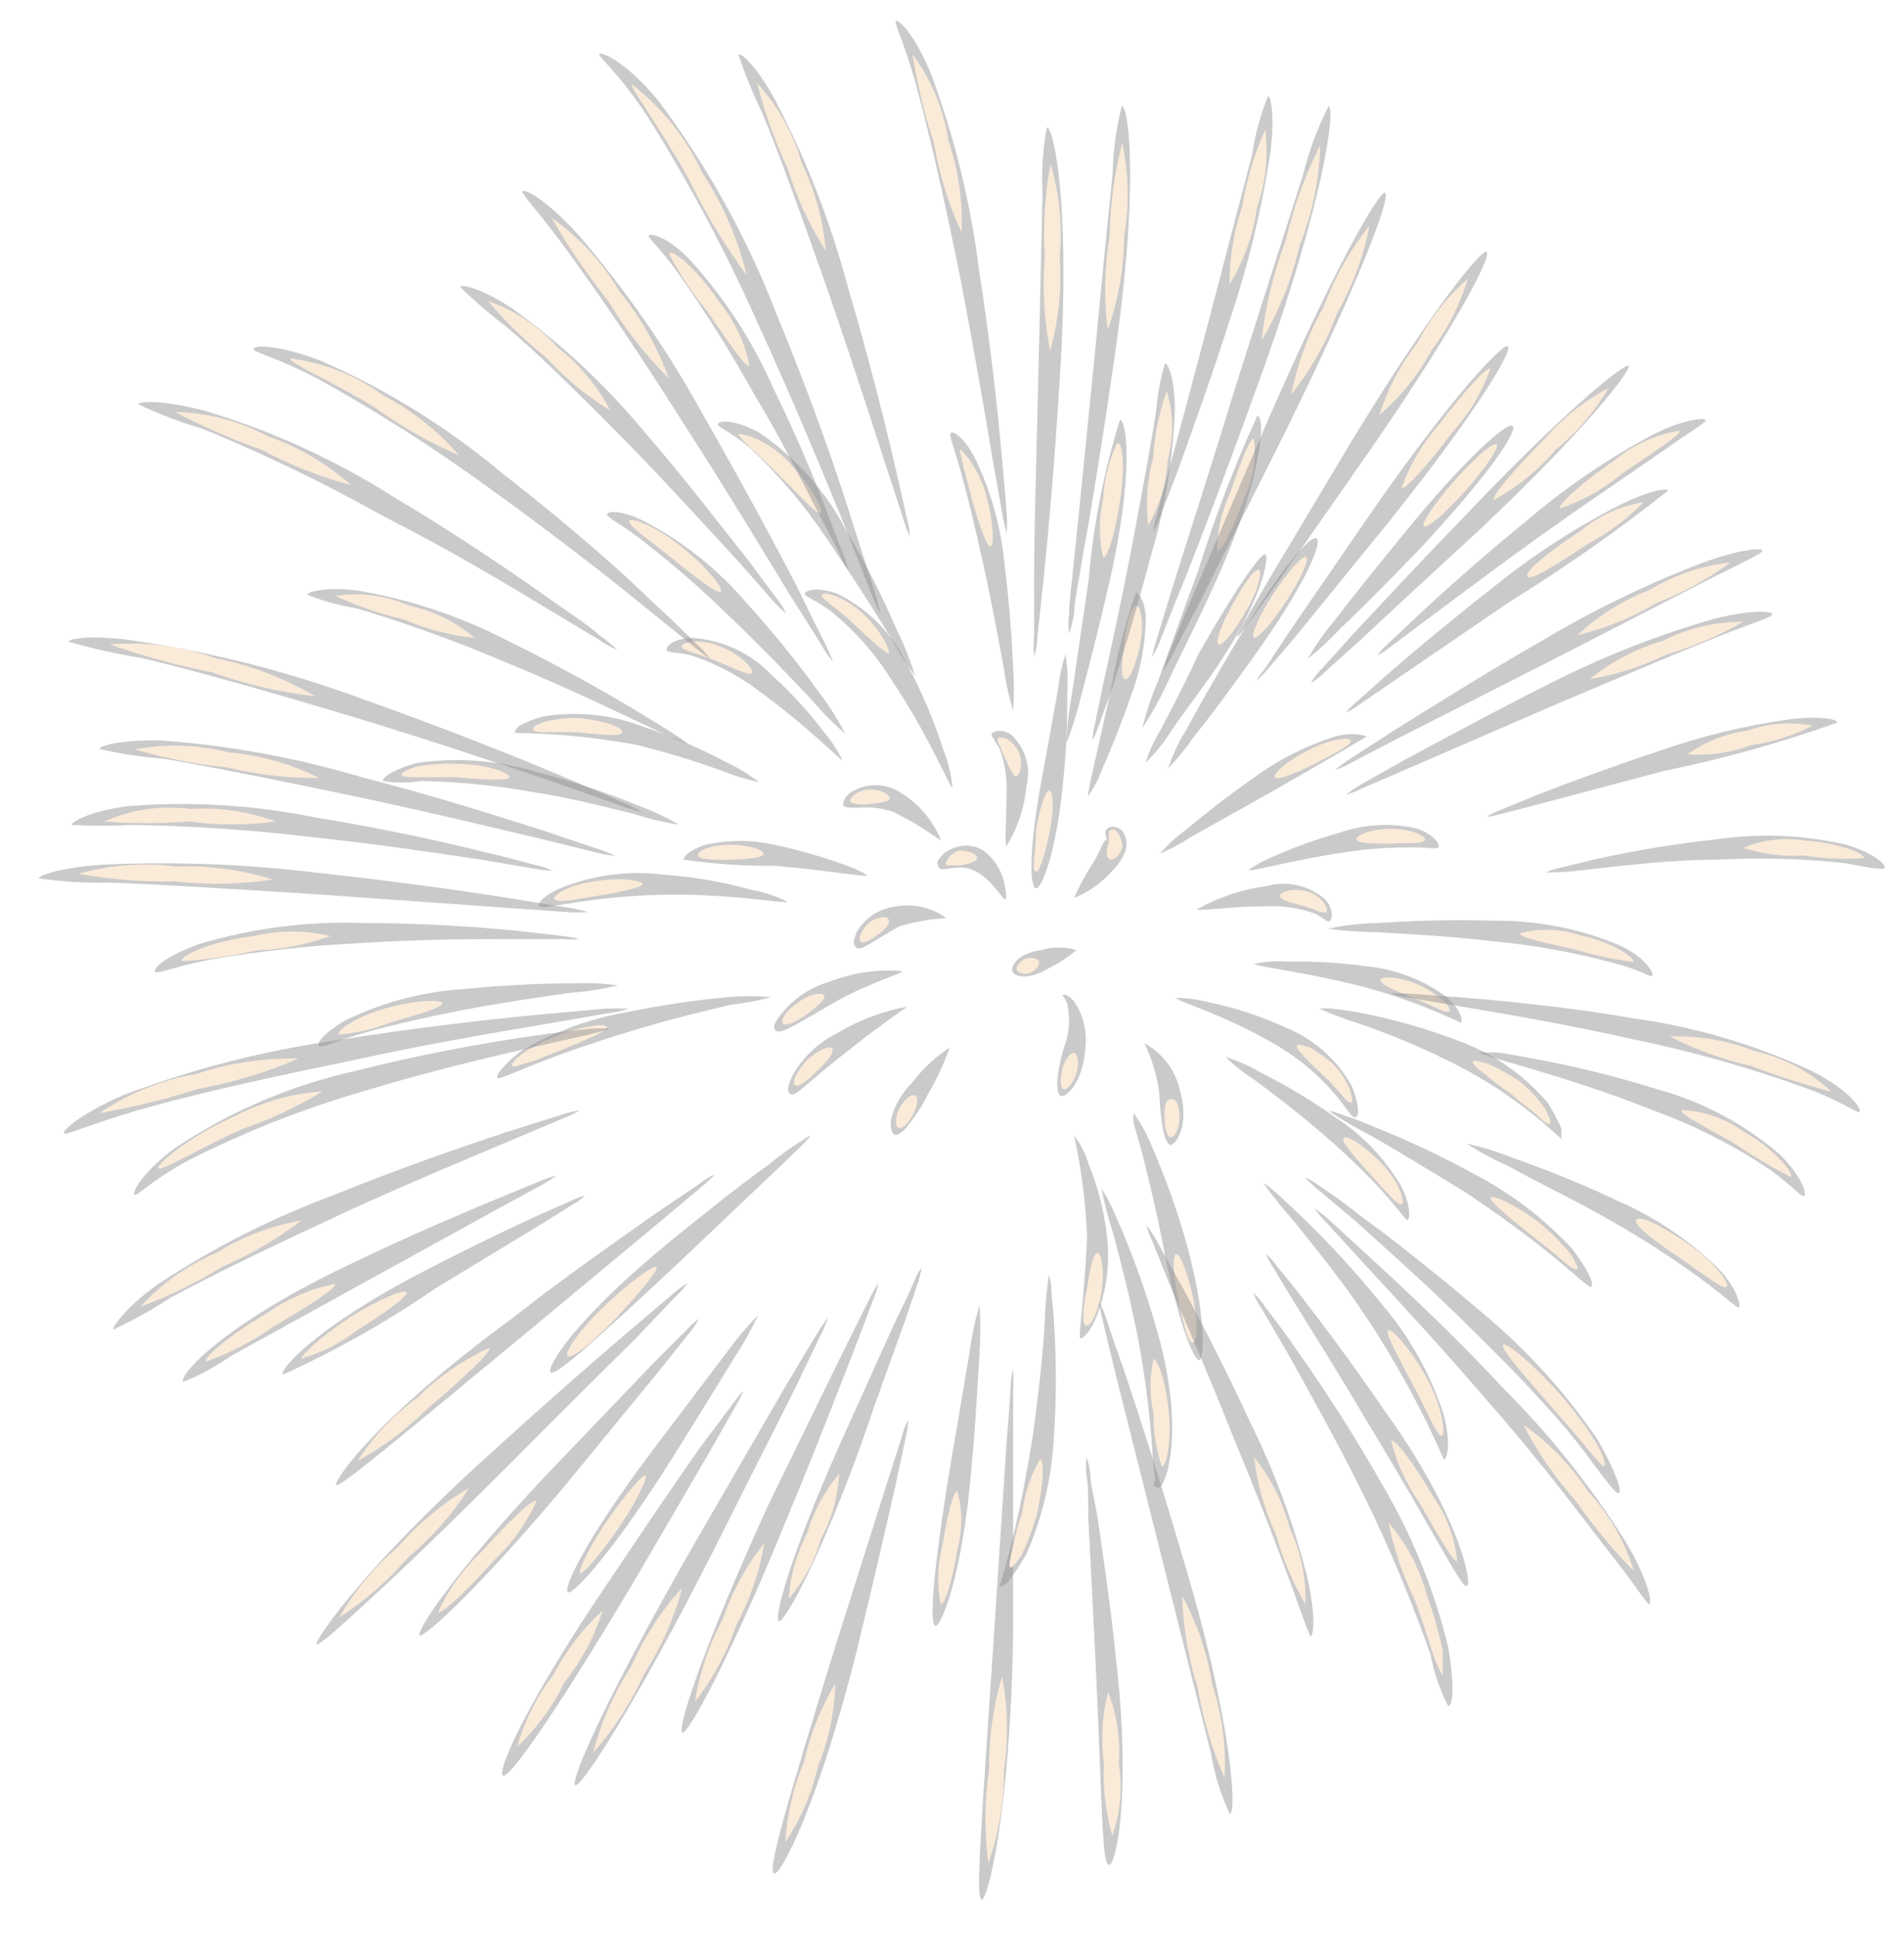 <svg width="288" height="293" viewBox="0 0 288 293" fill="none" xmlns="http://www.w3.org/2000/svg">
<g opacity="0.8">
<g style="mix-blend-mode:screen">
<path opacity="0.5" d="M157.399 143.7C159.168 143.17 161.054 143.17 162.823 143.7C161.48 144.815 160.007 145.765 158.437 146.529C155.609 148.261 153.532 147.741 153.186 146.991C152.839 146.24 153.705 144.277 157.399 143.7Z" fill="#7D7A7C"/>
<path d="M155.09 145.028C156.013 144.624 156.937 145.028 157.168 145.374C157.399 145.721 156.821 146.702 155.898 147.106C154.975 147.51 154.051 147.106 153.82 146.76C153.59 146.413 154.109 145.374 155.09 145.028Z" fill="#F9E6CF"/>
<path opacity="0.5" d="M161.15 157.787C161.719 156.136 161.858 154.368 161.554 152.649C161.554 151.263 160.573 150.57 160.746 150.455C160.919 150.339 161.9 150.455 162.823 152.014C163.904 153.862 164.388 156 164.209 158.133C163.862 163.907 161.15 166.043 160.457 165.754C159.765 165.466 159.534 162.81 161.15 157.787Z" fill="#7D7A7C"/>
<path d="M160.688 161.655C161.092 160.212 161.958 159.115 162.477 159.23C162.997 159.346 163.285 160.731 162.823 162.29C162.362 163.849 161.381 164.888 160.861 164.715C160.342 164.542 160.342 163.156 160.688 161.655Z" fill="#F9E6CF"/>
<path opacity="0.5" d="M149.319 129.093C150.712 130.35 151.647 132.037 151.974 133.885C152.262 135.155 152.262 136.021 151.974 136.021C151.685 136.021 150.011 132.961 147.414 131.691C144.817 130.421 142.509 132.095 141.99 131.172C141.47 130.248 141.99 130.017 142.74 129.093C143.451 128.544 144.281 128.168 145.164 127.996C145.894 127.838 146.651 127.855 147.373 128.046C148.095 128.236 148.762 128.595 149.319 129.093Z" fill="#7D7A7C"/>
<path d="M145.164 128.631C146.837 128.631 148.049 129.382 147.761 129.902C147.472 130.421 146.549 130.652 145.568 130.825C144.587 130.998 143.432 130.825 143.144 130.825C142.855 130.825 143.375 129.093 145.164 128.631Z" fill="#F9E6CF"/>
<path opacity="0.5" d="M135.064 137.176C136.453 136.867 137.891 136.856 139.284 137.145C140.677 137.433 141.992 138.015 143.144 138.85C140.716 138.988 138.314 139.415 135.988 140.12C132.352 142.141 130.216 143.873 129.582 143.354C128.947 142.834 129.062 142.257 129.582 140.986C130.15 139.979 130.938 139.114 131.887 138.454C132.836 137.794 133.922 137.357 135.064 137.176Z" fill="#7D7A7C"/>
<path d="M131.371 139.601C132.756 138.619 134.141 138.446 134.429 139.081C134.718 139.716 133.852 140.582 132.756 141.391C131.659 142.199 130.62 142.776 130.216 142.43C129.812 142.083 130.159 140.756 131.371 139.601Z" fill="#F9E6CF"/>
<path opacity="0.5" d="M126.581 156.286C129.864 154.301 133.482 152.932 137.257 152.245C137.257 152.245 132.929 155.189 128.312 158.884C122.541 163.33 120.463 165.754 119.713 165.523C118.963 165.293 119.078 164.253 120.001 162.464C121.537 159.8 123.826 157.651 126.581 156.286Z" fill="#7D7A7C"/>
<path d="M122.079 160.327C123.753 158.769 125.484 158.076 125.888 158.595C126.292 159.115 125.138 160.501 123.637 161.944C122.137 163.387 120.867 164.484 120.29 164.138C119.713 163.791 120.521 161.944 122.079 160.327Z" fill="#F9E6CF"/>
<path opacity="0.5" d="M168.248 131.691C166.68 133.5 164.701 134.906 162.477 135.79C163.363 133.776 164.426 131.844 165.651 130.017C166.632 128.17 166.979 127.073 167.267 127.073C167.556 127.073 167.267 126.668 167.267 126.322C167.168 126.082 167.168 125.812 167.267 125.571C167.267 125.571 168.017 124.359 169.691 125.571C170.048 126.032 170.278 126.578 170.359 127.156C170.44 127.733 170.369 128.321 170.153 128.862C169.725 129.929 169.076 130.893 168.248 131.691Z" fill="#7D7A7C"/>
<path d="M169.807 128.112C169.287 129.671 168.191 130.248 167.729 129.902C167.267 129.555 167.325 128.458 167.729 127.534C167.671 127.346 167.671 127.145 167.729 126.957C167.684 126.846 167.684 126.722 167.729 126.611C167.729 126.322 167.729 126.033 167.729 125.745C167.799 125.66 167.888 125.592 167.987 125.545C168.087 125.498 168.196 125.474 168.306 125.474C168.416 125.474 168.525 125.498 168.625 125.545C168.725 125.592 168.813 125.66 168.883 125.745C169.153 126.052 169.368 126.403 169.518 126.784C169.675 127.211 169.772 127.658 169.807 128.112Z" fill="#F9E6CF"/>
<path opacity="0.5" d="M155.263 118.874C154.971 122.086 153.945 125.188 152.262 127.939C151.916 127.939 152.262 123.551 152.262 118.817C152.228 116.838 151.837 114.883 151.108 113.043C150.795 112.66 150.542 112.232 150.358 111.773C150.069 111.484 149.954 111.253 150.011 111.023C150.069 110.792 150.993 110.041 152.839 111.023C153.929 111.98 154.732 113.22 155.16 114.606C155.588 115.992 155.624 117.469 155.263 118.874Z" fill="#7D7A7C"/>
<path d="M154.109 113.794C154.917 115.814 154.109 117.373 153.705 117.431C153.301 117.489 152.608 115.988 152.031 114.66C151.454 113.332 151.397 113.447 151.339 112.87C151.185 112.736 151.067 112.565 150.996 112.373C150.925 112.182 150.904 111.975 150.935 111.773C150.935 111.484 151.57 111.484 152.32 111.773C153.111 112.245 153.736 112.951 154.109 113.794Z" fill="#F9E6CF"/>
<path opacity="0.5" d="M157.803 116.623C158.668 111.831 159.476 107.443 160.053 104.152C160.258 102.39 160.625 100.651 161.15 98.956C161.464 100.708 161.561 102.492 161.438 104.268C161.438 107.558 161.438 112.119 160.919 117.027C159.938 128.862 157.456 134.693 156.648 134.347C155.84 134.001 155.436 128.92 157.803 116.623Z" fill="#7D7A7C"/>
<path d="M156.706 125.687C157.225 122.223 158.149 119.509 158.726 119.567C159.303 119.625 159.476 122.512 158.726 126.033C157.976 129.555 157.168 132.211 156.591 131.807C156.013 131.403 156.706 129.093 156.706 125.687Z" fill="#F9E6CF"/>
<path opacity="0.5" d="M170.961 105.538C169.518 109.695 168.017 113.39 166.806 116.103C166.265 117.617 165.527 119.054 164.612 120.375C164.324 120.375 166.113 113.159 167.96 104.672C168.81 99.546 170.104 94.505 171.826 89.603C172.173 89.603 173.154 90.7 173.327 93.471C173.246 97.601 172.445 101.684 170.961 105.538Z" fill="#7D7A7C"/>
<path d="M172.461 97.397C171.884 100.515 170.73 103.171 170.095 102.709C169.46 102.247 169.691 99.995 170.095 96.935C170.499 93.876 171.249 91.566 171.884 91.566C172.519 91.566 173.096 94.28 172.461 97.397Z" fill="#F9E6CF"/>
<path opacity="0.5" d="M125.599 148.434C129.067 147.082 132.8 146.548 136.507 146.875C136.507 147.222 131.775 148.55 126.811 151.263C121.04 154.554 118.212 156.459 117.462 155.94C116.712 155.42 117.174 154.554 118.385 153.111C120.262 150.858 122.777 149.227 125.599 148.434Z" fill="#7D7A7C"/>
<path d="M120.809 151.552C122.598 150.224 124.445 150.051 124.676 150.57C124.907 151.09 123.637 152.245 122.021 153.399C120.405 154.554 118.905 155.305 118.443 154.785C117.981 154.265 118.963 152.764 120.809 151.552Z" fill="#F9E6CF"/>
<path opacity="0.5" d="M100.206 132.269C104.754 132.588 109.259 133.361 113.653 134.578C115.537 134.914 117.364 135.517 119.078 136.368C119.078 136.772 110.364 135.098 100.149 135.329C95.527 135.428 90.918 135.853 86.356 136.599C83.297 137.061 81.681 137.407 81.508 137.003C81.335 136.599 82.258 135.329 85.317 134.116C90.054 132.292 95.167 131.658 100.206 132.269Z" fill="#7D7A7C"/>
<path d="M90.28 133.25C94.089 132.615 97.205 133.25 97.205 133.712C97.205 134.174 94.204 134.867 90.626 135.444C87.048 136.021 84.162 136.656 83.874 135.964C83.585 135.271 86.413 133.712 90.28 133.25Z" fill="#F9E6CF"/>
<path opacity="0.5" d="M191.333 120.318L180.195 126.553C178.701 127.547 177.116 128.397 175.462 129.093C176.64 127.726 177.977 126.505 179.444 125.456C181.984 123.32 185.562 120.491 189.602 117.662C193.316 114.935 197.448 112.829 201.837 111.427C204.953 110.503 206.857 111.427 206.742 111.427C206.627 111.427 202.298 114.082 191.333 120.318Z" fill="#7D7A7C"/>
<path d="M198.951 115.468C195.835 117.027 193.18 118.066 192.834 117.546C192.487 117.027 194.738 115.064 197.912 113.447C201.086 111.831 204.145 111.369 204.318 112.004C204.491 112.639 202.01 113.851 198.951 115.468Z" fill="#F9E6CF"/>
<path opacity="0.5" d="M191.852 137.061C186.081 137.061 181.118 137.869 181.06 137.522C184.341 135.676 187.946 134.48 191.679 134.001C193.195 133.588 194.789 133.556 196.319 133.909C197.85 134.261 199.269 134.987 200.451 136.021C202.067 137.984 201.317 139.37 200.971 139.37C200.625 139.37 199.99 138.677 198.835 138.158C196.602 137.34 194.229 136.967 191.852 137.061Z" fill="#7D7A7C"/>
<path d="M197.104 137.003C195.315 136.541 193.584 136.079 193.584 135.502C193.584 134.924 195.373 134.232 197.681 134.809C199.99 135.386 201.202 137.753 200.567 137.984C199.932 138.215 198.778 137.407 197.104 137.003Z" fill="#F9E6CF"/>
<path opacity="0.5" d="M184.177 100.688C181.407 104.845 178.406 108.54 176.732 111.196C175.733 112.704 174.572 114.098 173.269 115.353C173.834 113.638 174.589 111.992 175.52 110.445C177.078 107.443 179.214 103.459 181.291 98.898C187.178 88.564 190.64 83.83 191.333 83.83C192.026 83.83 191.333 90.065 184.177 100.688Z" fill="#7D7A7C"/>
<path d="M188.447 92.432C186.716 95.55 184.812 97.801 184.292 97.455C183.773 97.109 184.754 94.453 186.485 91.335C188.217 88.218 189.832 85.966 190.41 86.197C190.987 86.428 190.179 89.603 188.447 92.432Z" fill="#F9E6CF"/>
<path opacity="0.5" d="M151.974 85.62C152.724 91.393 153.07 97.166 153.243 100.977C153.409 103.129 153.409 105.291 153.243 107.443C152.603 105.389 152.14 103.283 151.858 101.15C151.108 97.224 150.185 91.913 148.915 86.197C147.414 79.269 146.145 74.13 145.164 70.724C144.183 67.318 143.49 65.759 143.836 65.47C144.183 65.182 145.856 66.105 147.53 69.396C149.965 74.496 151.47 79.99 151.974 85.62Z" fill="#7D7A7C"/>
<path d="M149.146 74.823C150.3 78.98 150.415 82.502 149.838 82.617C149.261 82.733 148.107 79.442 147.01 75.458C145.914 71.475 145.164 68.299 145.164 67.953C145.164 67.606 148.049 70.666 149.146 74.823Z" fill="#F9E6CF"/>
<path opacity="0.5" d="M137.892 163.849C139.48 161.713 141.434 159.876 143.663 158.422C142.774 160.908 141.653 163.305 140.316 165.581C139.478 167.27 138.452 168.858 137.257 170.315C136.565 171.239 135.814 171.701 135.41 171.643C135.006 171.586 134.602 170.777 134.776 169.334C135.285 167.252 136.364 165.353 137.892 163.849Z" fill="#7D7A7C"/>
<path d="M136.103 167.544C136.853 166.158 137.95 165.35 138.469 165.697C138.989 166.043 138.758 167.313 138.065 168.641C137.373 169.969 136.449 170.777 135.93 170.604C135.41 170.431 135.295 168.93 136.103 167.544Z" fill="#F9E6CF"/>
<path opacity="0.5" d="M116.308 227.414L127.85 203.801L131.428 196.642C131.849 195.744 132.331 194.876 132.871 194.044C132.672 195.019 132.362 195.968 131.948 196.873C131.313 198.663 130.332 201.261 129.12 204.378C126.638 210.671 123.349 219.332 119.424 228.684C110.248 251.374 103.958 262.401 103.207 262.055C102.457 261.708 105.4 251.258 116.308 227.414Z" fill="#7D7A7C"/>
<path d="M109.325 244.908C110.744 240.726 112.872 236.821 115.615 233.361C114.884 237.724 113.441 241.936 111.345 245.831C109.931 250.004 107.824 253.908 105.112 257.378C105.808 253.015 107.232 248.799 109.325 244.908Z" fill="#F9E6CF"/>
<path opacity="0.5" d="M104.766 233.938L118.963 209.401C120.867 206.284 122.368 203.628 123.464 201.954C123.996 201.008 124.594 200.101 125.253 199.24C124.913 200.255 124.488 201.24 123.984 202.184C123.118 204.09 121.79 206.745 120.232 210.036L107.478 235.382C95.474 258.995 87.741 270.484 86.99 270.022C86.24 269.56 90.742 258.417 104.766 233.938Z" fill="#7D7A7C"/>
<path d="M95.474 252.067C97.378 247.685 99.991 243.647 103.207 240.116C101.965 244.736 100.018 249.137 97.436 253.164C95.465 257.509 92.858 261.536 89.703 265.115C90.915 260.484 92.863 256.078 95.474 252.067Z" fill="#F9E6CF"/>
<path opacity="0.5" d="M92.704 238.268C97.898 230.532 102.688 223.431 106.324 218.35L110.652 212.577C111.691 211.191 112.268 210.383 112.383 210.44C112.041 211.307 111.616 212.138 111.114 212.923L107.478 219.331C104.304 224.758 100.033 232.148 95.301 240.173C83.758 259.514 77.006 269.04 76.083 268.521C75.159 268.001 79.142 258.129 92.704 238.268Z" fill="#7D7A7C"/>
<path d="M83.758 253.221C85.634 249.597 88.135 246.333 91.146 243.58C89.921 247.528 87.963 251.211 85.374 254.434C83.602 258.095 81.177 261.401 78.218 264.191C79.36 260.219 81.24 256.497 83.758 253.221Z" fill="#F9E6CF"/>
<path opacity="0.5" d="M98.994 218.985L109.786 204.725C111.258 202.684 112.878 200.754 114.634 198.951C113.583 201.241 112.347 203.442 110.941 205.533C108.575 209.517 105.17 214.886 101.534 220.775C92.588 234.92 86.644 241.27 85.894 240.809C85.144 240.347 88.202 233.303 98.994 218.985Z" fill="#7D7A7C"/>
<path d="M91.896 229.897C94.724 225.798 97.378 222.796 97.667 223.142C97.956 223.488 96.34 227.068 93.512 231.167C90.684 235.266 88.029 238.268 87.741 237.922C87.452 237.575 89.126 233.938 91.896 229.897Z" fill="#F9E6CF"/>
<path opacity="0.5" d="M101.361 187.751C107.132 183.075 112.268 178.975 116.192 176.204C118.245 174.518 120.426 172.993 122.714 171.643C122.714 171.643 122.252 172.278 121.271 173.26L117.116 177.243L103.438 190.234C90.569 202.3 83.989 208.247 83.297 207.554C82.604 206.861 86.702 199.76 101.361 187.751Z" fill="#7D7A7C"/>
<path d="M91.55 197.393C95.359 193.813 98.821 191.33 99.283 191.619C99.745 191.908 96.859 195.43 93.223 199.298C89.587 203.166 86.298 205.649 85.836 205.071C85.374 204.494 87.741 201.03 91.55 197.393Z" fill="#F9E6CF"/>
<path opacity="0.5" d="M74.294 219.736C82.2 212.519 89.587 206.053 95.012 201.434L101.476 195.949C102.258 195.233 103.109 194.594 104.015 194.044C103.395 194.911 102.679 195.705 101.88 196.411L96.109 202.473C91.03 207.496 84.047 214.424 76.544 221.987C67.388 231.109 60.366 237.883 55.48 242.31C50.69 246.755 48.15 248.949 47.862 248.66C47.573 248.372 53.806 238.211 74.294 219.736Z" fill="#7D7A7C"/>
<path d="M60.212 233.938C63.274 230.4 66.901 227.396 70.947 225.047C68.456 228.992 65.36 232.518 61.77 235.497C58.733 239.012 55.217 242.083 51.325 244.619C53.643 240.568 56.65 236.953 60.212 233.938Z" fill="#F9E6CF"/>
<path opacity="0.5" d="M83.297 222.391L98.994 205.995L103.842 201.145C104.423 200.511 105.06 199.931 105.747 199.413C105.347 200.177 104.863 200.893 104.304 201.549L100.033 206.919L85.836 224.239C72.332 240.404 64.194 247.621 63.502 247.332C62.809 247.044 67.945 238.557 83.297 222.391Z" fill="#7D7A7C"/>
<path d="M72.851 234.689C77.006 230.012 80.7 226.548 81.162 227.01C79.588 230.453 77.352 233.552 74.582 236.132C70.427 240.809 66.734 244.215 66.272 243.811C67.846 240.368 70.081 237.268 72.851 234.689Z" fill="#F9E6CF"/>
<path opacity="0.5" d="M77.583 199.298C85.663 192.947 93.223 187.751 98.994 183.652L105.631 179.149C106.407 178.521 107.26 177.998 108.171 177.59C107.496 178.322 106.763 178.998 105.977 179.611L99.86 184.749L79.719 201.492C60.847 217.08 51.325 225.105 50.863 224.585C50.401 224.066 56.576 214.713 77.583 199.298Z" fill="#7D7A7C"/>
<path d="M63.155 211.364C66.3 208.241 69.974 205.7 74.005 203.859C74.409 204.378 70.138 208.42 64.598 213.096C61.483 216.194 57.947 218.837 54.095 220.948C56.486 217.212 59.56 213.96 63.155 211.364Z" fill="#F9E6CF"/>
<path opacity="0.5" d="M50.574 180.707C60.501 176.666 69.792 173.491 76.544 171.239L84.624 168.699C85.616 168.347 86.641 168.096 87.683 167.948C86.77 168.452 85.826 168.896 84.855 169.276L77.064 172.567C70.485 175.338 61.482 179.091 51.786 183.536C40.244 188.906 31.414 193.178 25.758 196.296C23.002 198.083 20.129 199.684 17.159 201.088C16.813 201.088 18.487 198.143 23.738 194.333C32.13 188.773 41.135 184.201 50.574 180.707Z" fill="#7D7A7C"/>
<path d="M32.626 189.541C36.593 187.063 41.003 185.377 45.611 184.576C41.932 187.388 37.919 189.734 33.665 191.561C29.747 194.002 25.59 196.034 21.257 197.623C24.415 194.135 28.294 191.377 32.626 189.541Z" fill="#F9E6CF"/>
<path opacity="0.5" d="M54.499 190.465C62.463 186.654 69.965 183.479 75.39 181.227L81.681 178.629C82.478 178.276 83.31 178.005 84.162 177.821C84.162 177.821 83.412 178.398 81.969 179.206L75.91 182.497L55.884 193.524C46.592 198.663 39.551 202.531 34.934 205.071C32.69 206.655 30.269 207.972 27.721 208.997C26.913 208.131 33.722 200.106 54.499 190.465Z" fill="#7D7A7C"/>
<path d="M40.129 198.778C43.29 196.521 46.887 194.948 50.69 194.159C51.036 194.737 46.708 197.508 41.283 200.683C38.16 202.903 34.741 204.672 31.125 205.937C30.721 205.418 34.646 201.954 40.129 198.778Z" fill="#F9E6CF"/>
<path opacity="0.5" d="M64.367 192.139C70.831 188.79 76.833 185.904 81.219 183.883L86.471 181.573C87.116 181.253 87.793 181.001 88.491 180.823C87.978 181.327 87.394 181.755 86.76 182.093L81.854 185.153L65.868 194.852C58.573 199.875 50.848 204.241 42.783 207.9C42.206 207.207 47.746 200.683 64.367 192.139Z" fill="#7D7A7C"/>
<path d="M52.825 199.298C57.269 196.527 61.136 194.91 61.482 195.43C61.828 195.949 58.365 198.49 53.979 201.203C51.483 203.14 48.644 204.589 45.611 205.475C45.38 205.071 48.554 202.184 52.825 199.298Z" fill="#F9E6CF"/>
<path opacity="0.5" d="M55.018 139.601C63.906 139.601 72.043 140.178 78.103 140.756L85.086 141.564C85.944 141.642 86.794 141.797 87.625 142.026C86.762 142.111 85.892 142.111 85.028 142.026H77.872C72.101 142.026 63.848 142.026 55.076 142.603C47.141 142.963 39.238 143.831 31.414 145.201C26.22 146.24 23.738 147.395 23.45 146.933C23.161 146.471 25.008 144.624 30.144 142.776C38.206 140.361 46.609 139.288 55.018 139.601Z" fill="#7D7A7C"/>
<path d="M38.455 141.564C42.249 140.661 46.203 140.661 49.997 141.564C46.38 142.865 42.585 143.605 38.743 143.758C35.043 144.606 31.279 145.147 27.49 145.374C27.201 144.508 32.049 142.314 38.455 141.564Z" fill="#F9E6CF"/>
<path opacity="0.5" d="M70.138 149.589C76.487 148.954 82.316 148.723 86.529 148.723C88.841 148.633 91.157 148.729 93.454 149.012C91.222 149.581 88.942 149.948 86.644 150.108C82.489 150.686 76.718 151.494 70.6 152.649C63.155 154.092 57.615 155.42 54.037 156.517C50.459 157.614 48.727 158.538 48.266 158.191C47.804 157.845 49.016 156.113 52.479 154.208C58.014 151.547 64.01 149.979 70.138 149.589Z" fill="#7D7A7C"/>
<path d="M58.596 152.418C63.04 151.205 66.791 151.148 66.907 151.725C67.022 152.302 63.444 153.399 59.173 154.612C56.642 155.609 53.978 156.231 51.267 156.459C50.863 155.824 54.095 153.63 58.596 152.418Z" fill="#F9E6CF"/>
<path opacity="0.5" d="M117.635 127.881C120.924 128.592 124.163 129.518 127.331 130.652C128.686 131.069 129.984 131.651 131.197 132.384C131.197 132.731 124.734 131.576 117.174 130.941C112.578 130.987 107.986 130.679 103.438 130.017C103.438 129.555 104.073 128.689 106.497 127.823C110.162 126.962 113.979 126.982 117.635 127.881Z" fill="#7D7A7C"/>
<path d="M110.537 127.765C113.365 127.765 115.558 128.574 115.5 129.151C115.442 129.728 113.191 129.959 110.537 130.017C107.882 130.075 105.747 130.017 105.573 129.382C105.4 128.747 107.363 127.765 110.537 127.765Z" fill="#F9E6CF"/>
<path opacity="0.5" d="M97.205 109.868C101.577 111.33 105.824 113.145 109.902 115.295C111.64 116.116 113.285 117.122 114.807 118.297C112.936 117.894 111.102 117.334 109.325 116.623C105.107 115.087 100.811 113.777 96.455 112.697C90.327 111.539 84.108 110.92 77.872 110.849C77.872 110.849 77.872 110.272 78.68 109.695C79.769 109.143 80.91 108.698 82.085 108.367C87.169 107.529 92.385 108.047 97.205 109.868Z" fill="#7D7A7C"/>
<path d="M87.452 108.598C91.319 108.944 94.262 110.041 94.147 110.734C94.031 111.427 90.972 111.138 87.337 110.734C85.547 110.734 83.874 110.734 82.662 110.734C81.45 110.734 80.7 110.734 80.642 110.272C80.584 109.81 81.277 109.579 82.489 109.117C84.115 108.736 85.782 108.561 87.452 108.598Z" fill="#F9E6CF"/>
<path opacity="0.5" d="M80.931 116.68C86.233 118.044 91.439 119.761 96.513 121.819C98.649 122.605 100.714 123.571 102.688 124.705C100.433 124.388 98.212 123.866 96.051 123.147C92.011 122.165 86.413 120.664 80.296 119.74C74.806 118.767 69.249 118.227 63.675 118.124C61.763 118.43 59.815 118.43 57.904 118.124C57.904 117.604 59.116 116.507 62.982 115.41C68.986 114.517 75.112 114.951 80.931 116.68Z" fill="#7D7A7C"/>
<path d="M69.042 115.526C73.659 115.526 77.179 116.969 77.064 117.546C76.948 118.124 73.37 117.951 68.984 117.546C66.791 117.546 64.829 117.546 63.213 117.546C61.597 117.546 60.905 117.546 60.789 117.2C60.674 116.854 61.597 116.392 63.04 115.93C65.021 115.582 67.033 115.447 69.042 115.526Z" fill="#F9E6CF"/>
<path opacity="0.5" d="M47.573 123.609C57.5 125.225 66.56 127.188 73.024 128.805C76.314 129.555 78.795 130.248 80.757 130.768C81.734 130.958 82.684 131.268 83.585 131.691C82.596 131.66 81.612 131.544 80.642 131.345L72.793 130.017C66.156 129.036 57.096 127.65 47.169 126.611C38.166 125.523 29.112 124.906 20.045 124.763C16.969 124.93 13.887 124.93 10.811 124.763C10.811 124.417 13.177 122.743 19.237 121.934C28.714 121.163 38.253 121.727 47.573 123.609Z" fill="#7D7A7C"/>
<path d="M28.759 122.338C33.154 122.068 37.557 122.717 41.687 124.244C37.378 124.834 33.01 124.834 28.702 124.244C24.399 124.572 20.077 124.572 15.774 124.244C19.847 122.432 24.338 121.773 28.759 122.338Z" fill="#F9E6CF"/>
<path opacity="0.5" d="M136.449 120.029C138.32 121.197 139.899 122.777 141.066 124.648C141.99 126.033 142.336 127.015 142.22 127.073C139.984 125.443 137.609 124.013 135.122 122.8C133.476 122.217 131.723 122.001 129.986 122.165C128.658 122.165 127.85 122.165 127.619 121.877C127.388 121.588 127.619 120.491 128.947 119.683C130.098 119.012 131.418 118.689 132.749 118.75C134.08 118.811 135.364 119.256 136.449 120.029Z" fill="#7D7A7C"/>
<path d="M131.486 119.394C133.506 119.394 134.776 120.375 134.545 120.837C134.314 121.299 133.044 121.415 131.601 121.588C130.159 121.761 128.889 121.588 128.6 121.241C128.312 120.895 129.524 119.509 131.486 119.394Z" fill="#F9E6CF"/>
<path opacity="0.5" d="M137.315 100.688C139.492 104.747 141.289 108.999 142.682 113.39C143.421 115.237 143.888 117.181 144.067 119.163C143.721 119.163 140.431 111.08 134.66 102.536C132.238 98.693 129.196 95.279 125.657 92.432C123.291 90.642 121.675 90.238 121.733 89.776C121.79 89.314 123.406 88.679 126.638 89.776C131.331 92.097 135.096 95.945 137.315 100.688Z" fill="#7D7A7C"/>
<path d="M130.736 93.01C133.564 95.723 134.833 98.783 134.372 98.783C133.91 98.783 131.775 96.878 129.178 94.395C126.581 91.912 124.099 90.527 124.272 89.95C124.445 89.372 127.85 90.18 130.736 93.01Z" fill="#F9E6CF"/>
<path opacity="0.5" d="M193.18 158.133C185.389 153.515 177.771 151.321 177.886 150.917C179.601 150.937 181.307 151.17 182.965 151.61C186.941 152.449 190.812 153.727 194.507 155.42C198.755 157.152 202.279 160.291 204.491 164.311C204.948 165.381 205.259 166.507 205.415 167.66C205.415 168.526 205.415 168.93 204.953 168.987C204.491 169.045 203.914 167.948 202.298 165.928C199.735 162.819 196.649 160.181 193.18 158.133Z" fill="#7D7A7C"/>
<path d="M200.163 162.637C199.009 161.54 197.912 160.558 197.22 159.75C196.527 158.942 196.008 158.422 196.181 158.133C196.354 157.845 197.104 158.133 198.143 158.422C199.421 159.164 200.62 160.035 201.721 161.02C204.26 163.618 204.895 166.794 204.318 166.794C203.741 166.794 202.356 164.657 200.163 162.637Z" fill="#F9E6CF"/>
<path opacity="0.5" d="M175.347 165.292C175.012 162.684 174.252 160.149 173.096 157.787C174.415 158.493 175.57 159.471 176.485 160.655C177.4 161.839 178.054 163.203 178.406 164.657C180.137 170.431 177.655 173.375 176.963 173.144C176.27 172.913 175.578 170.431 175.347 165.292Z" fill="#7D7A7C"/>
<path d="M176.155 169.103C176.155 167.602 176.155 166.332 177.078 166.216C178.002 166.101 178.463 167.429 178.406 169.103C178.348 170.777 177.713 172.047 177.078 171.99C176.443 171.932 176.155 170.431 176.155 169.103Z" fill="#F9E6CF"/>
<path opacity="0.5" d="M164.439 187.058C164.226 181.912 163.569 176.793 162.477 171.759C163.434 173.004 164.158 174.412 164.613 175.916C166.062 179.442 167.014 183.154 167.44 186.943C167.919 191.008 167.404 195.129 165.94 198.951C164.901 201.549 163.747 202.531 163.401 202.415C163.054 202.3 163.92 197.624 164.439 187.058Z" fill="#7D7A7C"/>
<path d="M164.439 194.795C164.843 191.85 165.42 189.483 165.998 189.483C166.575 189.483 167.094 192.023 166.632 195.256C166.171 198.49 164.901 200.741 164.266 200.51C163.631 200.279 163.805 197.681 164.439 194.795Z" fill="#F9E6CF"/>
<path opacity="0.5" d="M127.158 218.177L135.526 199.644C136.68 197.335 137.603 195.372 138.238 193.871C138.873 192.37 139.277 191.792 139.393 191.85C139.257 192.614 139.064 193.367 138.815 194.102L136.853 199.875C135.064 204.898 132.64 211.422 130.043 219.043C123.522 236.94 118.501 245.543 117.808 245.196C117.116 244.85 118.905 236.709 127.158 218.177Z" fill="#7D7A7C"/>
<path d="M122.079 231.918C123.046 228.609 124.698 225.54 126.927 222.911C126.743 226.366 125.797 229.738 124.157 232.784C123.216 236.103 121.562 239.177 119.309 241.79C119.532 238.342 120.476 234.978 122.079 231.918Z" fill="#F9E6CF"/>
<path opacity="0.5" d="M143.779 221.468C144.933 214.944 145.914 208.882 146.664 204.436C146.987 202.035 147.488 199.661 148.165 197.335C148.325 199.757 148.325 202.187 148.165 204.609C147.876 209.055 147.588 215.175 146.953 221.93C145.625 238.095 142.336 246.178 141.47 245.889C140.604 245.6 141.008 238.384 143.779 221.468Z" fill="#7D7A7C"/>
<path d="M142.509 233.938C143.317 229.262 144.183 225.451 144.817 225.509C145.6 228.382 145.6 231.412 144.817 234.285C144.067 238.961 142.971 242.714 142.278 242.598C141.709 239.73 141.788 236.772 142.509 233.938Z" fill="#F9E6CF"/>
<path opacity="0.5" d="M150.358 247.159C151.05 236.248 151.743 226.26 152.204 218.927C152.493 215.29 152.724 212.288 152.839 210.21C152.848 209.139 152.983 208.073 153.243 207.034C153.302 208.111 153.302 209.19 153.243 210.267C153.243 212.346 153.243 215.29 153.243 218.927C153.243 226.26 153.243 236.248 153.243 247.275C152.839 273.832 149.377 287.689 148.453 287.284C147.53 286.88 148.511 275.334 150.358 247.159Z" fill="#7D7A7C"/>
<path d="M149.607 267.597C149.573 262.831 150.234 258.085 151.57 253.51C152.453 258.195 152.551 262.995 151.858 267.713C151.883 272.509 151.083 277.275 149.492 281.8C148.881 277.083 148.919 272.304 149.607 267.597Z" fill="#F9E6CF"/>
<path opacity="0.5" d="M156.302 216.618C157.168 210.21 157.803 204.263 158.033 199.875C158.107 197.498 158.319 195.127 158.668 192.774C158.848 193.395 158.964 194.034 159.014 194.679C159.014 195.892 159.303 197.681 159.418 199.875C159.804 205.642 159.804 211.428 159.418 217.195C159.125 223.345 157.717 229.39 155.263 235.035C154.476 236.413 153.609 237.743 152.666 239.019C151.974 239.827 151.397 240.058 151.223 239.943C151.05 239.827 153.705 233.303 156.302 216.618Z" fill="#7D7A7C"/>
<path d="M154.628 228.742C154.988 225.921 155.889 223.196 157.283 220.717C157.976 220.717 157.86 224.643 156.764 229.32C156.193 231.301 155.459 233.232 154.571 235.093C153.705 236.479 153.012 237.229 152.782 237.056C152.551 236.883 152.782 235.959 153.07 234.516C153.359 233.072 153.878 230.936 154.628 228.742Z" fill="#F9E6CF"/>
<path opacity="0.5" d="M175.693 187.116C174.654 181.978 173.5 177.301 172.634 173.895L171.48 169.911C171.41 169.394 171.41 168.87 171.48 168.352C172.6 169.931 173.53 171.636 174.25 173.433C176.076 177.649 177.656 181.967 178.983 186.365C182.619 198.721 182.157 205.591 181.407 205.706C180.656 205.822 178.175 200.395 175.693 187.116Z" fill="#7D7A7C"/>
<path d="M178.232 196.584C177.424 192.889 177.309 189.829 177.886 189.656C178.463 189.483 179.618 192.427 180.425 196.122C181.233 199.817 181.176 202.993 180.425 203.051C179.675 203.108 179.04 200.279 178.232 196.584Z" fill="#F9E6CF"/>
<path opacity="0.5" d="M165.709 251.258C165.305 242.945 164.901 235.208 164.613 229.55C164.613 226.779 164.612 224.47 164.324 222.911C164.248 222.085 164.248 221.254 164.324 220.428C164.642 221.181 164.837 221.981 164.901 222.796C164.901 224.412 165.536 226.664 165.998 229.435C166.863 235.208 167.96 242.656 168.825 251.027C171.134 271.408 168.825 282.204 167.729 282.031C166.632 281.857 166.748 272.793 165.709 251.258Z" fill="#7D7A7C"/>
<path d="M166.979 266.789C166.494 263.144 166.709 259.441 167.613 255.877C168.951 259.33 169.503 263.038 169.229 266.731C169.82 270.393 169.483 274.145 168.248 277.643C167.245 274.117 166.816 270.452 166.979 266.789Z" fill="#F9E6CF"/>
<path opacity="0.5" d="M128.254 43.416C131.255 53.577 133.621 62.988 135.237 69.858C136.045 73.264 136.68 76.093 137.084 78.056C137.383 79.051 137.558 80.079 137.603 81.116C137.158 80.127 136.791 79.104 136.507 78.056L133.91 70.147C131.717 63.392 128.774 54.212 125.311 44.224C121.098 32.216 117.808 23.151 115.384 17.262C113.96 14.343 112.726 11.335 111.691 8.256C111.979 7.91 114.461 9.873 117.462 15.53C122.062 24.406 125.68 33.756 128.254 43.416Z" fill="#7D7A7C"/>
<path d="M121.271 24.652C123.296 28.815 124.529 33.318 124.907 37.931C122.426 34.056 120.485 29.86 119.136 25.461C117.201 21.322 115.655 17.012 114.519 12.586C117.674 16.03 119.986 20.161 121.271 24.652Z" fill="#F9E6CF"/>
<path opacity="0.5" d="M116.77 102.131C119.689 104.784 122.355 107.702 124.734 110.849C125.809 112.116 126.72 113.512 127.446 115.006C127.158 115.006 121.964 109.695 114.865 104.556C111.812 102.23 108.401 100.416 104.766 99.187C102.399 98.552 101.014 98.783 100.841 98.321C100.668 97.859 101.649 96.589 104.766 96.474C109.332 96.796 113.614 98.814 116.77 102.131Z" fill="#7D7A7C"/>
<path d="M109.152 97.859C112.326 99.187 114.115 101.323 113.769 101.785C113.422 102.247 111.056 101.092 108.286 99.938C105.516 98.783 103.207 98.436 103.092 97.801C102.976 97.166 105.977 96.416 109.152 97.859Z" fill="#F9E6CF"/>
<path opacity="0.5" d="M54.96 105.769C66.503 109.868 77.179 114.082 84.855 117.316L93.858 121.184C94.986 121.657 96.084 122.196 97.148 122.8C95.948 122.55 94.77 122.202 93.627 121.761L84.336 118.47C76.544 115.814 65.752 112.177 53.979 108.598C39.667 104.287 28.836 101.265 21.488 99.533C17.729 98.925 14.01 98.096 10.349 97.051C10.349 96.647 13.812 95.838 21.257 97.051C32.759 98.802 44.052 101.723 54.96 105.769Z" fill="#7D7A7C"/>
<path d="M32.568 99.534C37.892 100.612 43.001 102.563 47.689 105.307C42.352 104.705 37.103 103.485 32.049 101.67C26.798 100.64 21.629 99.232 16.582 97.455C21.997 97.022 27.444 97.73 32.568 99.534Z" fill="#F9E6CF"/>
<path opacity="0.5" d="M54.73 117.546C65.349 120.26 74.929 123.32 81.854 125.514L90.107 128.285C91.117 128.593 92.1 128.979 93.05 129.44C91.995 129.346 90.952 129.152 89.934 128.862L81.681 126.842C74.582 125.167 64.829 122.8 54.21 120.549C41.34 117.835 31.587 115.93 25.008 114.775C21.646 114.533 18.308 114.032 15.024 113.274C15.024 112.87 17.967 111.831 24.604 112.004C34.815 112.771 44.914 114.629 54.73 117.546Z" fill="#7D7A7C"/>
<path d="M34.588 113.794C39.352 114.201 43.994 115.514 48.266 117.662C43.542 117.706 38.832 117.163 34.242 116.045C29.549 115.586 24.911 114.677 20.391 113.332C25.101 112.455 29.945 112.613 34.588 113.794Z" fill="#F9E6CF"/>
<path opacity="0.5" d="M76.948 96.993C84.624 100.746 91.492 104.614 96.34 107.558C98.763 109.002 100.726 110.214 102.111 111.138C102.825 111.559 103.501 112.042 104.131 112.581C103.333 112.35 102.559 112.041 101.822 111.658L95.705 108.771C90.569 106.346 83.47 102.997 75.679 99.822C68.608 96.843 61.384 94.242 54.037 92.028C51.448 91.615 48.913 90.918 46.477 89.95C46.477 89.603 48.843 88.679 54.037 89.314C62.032 90.645 69.766 93.237 76.948 96.993Z" fill="#7D7A7C"/>
<path d="M61.828 91.566C65.506 92.363 68.934 94.048 71.812 96.474C68.131 96.108 64.529 95.173 61.136 93.702C57.555 92.883 54.073 91.683 50.747 90.123C54.503 89.546 58.345 90.046 61.828 91.566Z" fill="#F9E6CF"/>
<path opacity="0.5" d="M205.992 149.185C197.335 146.991 189.659 146.125 189.717 145.778C191.346 145.424 193.018 145.308 194.68 145.432C198.655 145.36 202.629 145.591 206.569 146.125C210.942 146.54 215.126 148.114 218.688 150.686C221.055 152.706 221.343 154.496 220.939 154.669C216.136 152.384 211.133 150.548 205.992 149.185Z" fill="#7D7A7C"/>
<path d="M214.014 151.032C211.128 149.877 208.647 148.838 208.82 148.203C208.993 147.568 211.705 147.684 214.591 148.954C217.476 150.224 219.727 152.476 219.208 152.937C218.688 153.399 216.899 152.129 214.014 151.032Z" fill="#F9E6CF"/>
<path opacity="0.5" d="M174.02 84.292C172 92.028 169.864 99.014 168.248 104.037L166.171 109.81C165.938 110.552 165.628 111.268 165.247 111.946C165.28 111.166 165.396 110.392 165.594 109.637C165.882 108.136 166.344 106.057 166.863 103.459C168.017 98.263 169.576 91.162 171.076 83.368C172.865 73.957 174.135 66.914 174.885 62.179C175.066 59.733 175.511 57.313 176.213 54.963C176.674 54.963 177.655 57.041 177.713 61.949C177.43 69.522 176.189 77.03 174.02 84.292Z" fill="#7D7A7C"/>
<path d="M176.617 69.57C176.431 73.065 175.422 76.468 173.673 79.5C173.266 76.058 173.521 72.57 174.423 69.223C174.623 65.791 175.323 62.407 176.501 59.177C177.517 62.561 177.557 66.164 176.617 69.57Z" fill="#F9E6CF"/>
<path opacity="0.5" d="M223.421 80.481C216.611 86.716 210.378 92.49 205.819 96.762C203.568 98.783 201.663 100.457 200.394 101.67C199.733 102.29 199.019 102.85 198.258 103.344C198.723 102.546 199.285 101.809 199.932 101.15L204.838 95.723C209.108 91.162 214.879 84.927 221.228 78.403C236.637 62.122 245.755 54.905 246.332 55.309C246.909 55.713 240.792 64.085 223.421 80.481Z" fill="#7D7A7C"/>
<path d="M235.367 67.953C232.721 71.06 229.534 73.662 225.96 75.632C225.498 75.17 228.961 71.071 233.636 66.394C236.335 63.249 239.605 60.644 243.273 58.715C241.231 62.257 238.55 65.389 235.367 67.953Z" fill="#F9E6CF"/>
<path opacity="0.5" d="M234.328 100.053L211.59 111.6L204.607 115.237C203.77 115.739 202.879 116.146 201.952 116.45C202.69 115.806 203.482 115.227 204.318 114.717L210.897 110.445C216.668 106.866 224.229 102.074 232.885 97.109C240.702 92.425 248.908 88.427 257.413 85.158C263.184 83.022 266.531 82.848 266.589 83.252C266.647 83.657 264.223 84.754 259.029 87.352L234.328 100.053Z" fill="#7D7A7C"/>
<path d="M250.545 91.22C246.831 93.432 242.803 95.067 238.599 96.069C241.774 93.09 245.498 90.757 249.564 89.199C253.295 86.948 257.469 85.53 261.799 85.042C258.335 87.586 254.551 89.663 250.545 91.22Z" fill="#F9E6CF"/>
<path opacity="0.5" d="M112.903 91.162C116.85 95.512 120.549 100.08 123.984 104.845C125.446 106.77 126.74 108.817 127.85 110.965C125.986 109.35 124.25 107.594 122.656 105.711C119.597 102.478 115.327 97.975 110.479 93.356C106.16 89.124 101.592 85.152 96.801 81.463C93.627 79.038 91.723 78.23 91.838 77.768C91.954 77.306 94.031 77.075 97.609 78.922C103.437 81.995 108.627 86.149 112.903 91.162Z" fill="#7D7A7C"/>
<path d="M103.265 82.848C107.074 85.908 109.498 89.084 109.036 89.488C108.575 89.892 105.516 87.582 101.822 84.58C98.129 81.578 94.955 79.442 95.185 78.807C95.416 78.172 99.456 79.673 103.265 82.848Z" fill="#F9E6CF"/>
<path opacity="0.5" d="M59.462 75.112C69.157 80.885 77.641 86.659 83.701 90.989C86.76 93.125 89.472 94.915 90.857 96.243C91.767 96.853 92.618 97.549 93.396 98.321C92.386 97.874 91.42 97.332 90.511 96.704L82.951 92.144C76.544 88.275 67.772 83.022 57.961 78.056C49.121 73.095 39.986 68.679 30.606 64.835C27.281 63.864 24.039 62.629 20.91 61.14C20.91 60.736 24.142 60.39 30.779 62.064C40.898 65.065 50.551 69.456 59.462 75.112Z" fill="#7D7A7C"/>
<path d="M40.532 65.99C45.167 67.611 49.44 70.121 53.114 73.38C48.443 72.131 43.931 70.349 39.667 68.068C35.129 66.463 30.712 64.534 26.451 62.295C31.369 62.408 36.192 63.674 40.532 65.99Z" fill="#F9E6CF"/>
<path opacity="0.5" d="M127.85 79.962C130.799 84.924 133.42 90.073 135.699 95.377C136.801 97.583 137.709 99.882 138.411 102.247C136.954 100.267 135.642 98.183 134.487 96.012C132.121 92.144 128.716 86.832 125.022 81.405C121.697 76.445 117.825 71.875 113.48 67.78C110.479 65.239 108.517 64.604 108.574 64.142C108.632 63.681 110.825 63.276 114.692 65.355C120.226 69.051 124.749 74.072 127.85 79.962Z" fill="#7D7A7C"/>
<path d="M119.424 70.031C122.829 73.669 124.676 77.248 124.157 77.594C123.637 77.941 121.04 75.054 117.808 71.821C114.577 68.588 111.575 66.048 111.749 65.701C111.922 65.355 116.308 66.51 119.424 70.031Z" fill="#F9E6CF"/>
<path opacity="0.5" d="M75.91 71.532C85.028 78.634 93.223 85.677 98.533 90.873C101.361 93.471 103.611 95.665 105.112 97.166C105.974 97.903 106.748 98.736 107.42 99.649C106.488 99.04 105.601 98.365 104.766 97.628L97.609 91.855C91.838 87.121 83.412 80.597 74.121 73.9C65.746 67.793 56.995 62.22 47.92 57.214C41.744 53.981 38.282 53.288 38.339 52.769C38.397 52.249 41.802 52.018 48.381 54.501C58.329 58.824 67.6 64.56 75.91 71.532Z" fill="#7D7A7C"/>
<path d="M57.904 59.755C62.285 62.05 66.2 65.143 69.446 68.877C64.965 66.939 60.707 64.519 56.749 61.66C49.766 57.388 43.764 54.963 43.938 54.212C48.987 54.848 53.792 56.755 57.904 59.755Z" fill="#F9E6CF"/>
<path opacity="0.5" d="M97.205 65.008C103.554 72.283 108.748 79.211 112.845 84.292L117.404 90.412C118.002 91.134 118.506 91.93 118.905 92.779C118.184 92.175 117.509 91.519 116.885 90.816L111.806 85.042C107.478 80.366 101.591 73.842 94.897 66.972C86.875 58.831 80.642 52.769 76.314 49.189C73.961 47.411 71.725 45.482 69.619 43.416C69.619 42.954 72.562 43.416 77.468 46.649C84.805 51.9 91.438 58.07 97.205 65.008Z" fill="#7D7A7C"/>
<path d="M84.278 52.48C87.599 55.071 90.333 58.338 92.3 62.064C88.737 59.911 85.509 57.246 82.72 54.154C79.488 51.579 76.511 48.699 73.832 45.552C77.856 46.915 81.456 49.303 84.278 52.48Z" fill="#F9E6CF"/>
<path opacity="0.5" d="M148.107 40.991C149.781 51.73 150.877 61.602 151.512 68.819C151.858 72.398 152.089 75.343 152.262 77.421C152.351 78.478 152.351 79.54 152.262 80.597C151.968 79.573 151.737 78.531 151.57 77.479C151.223 75.458 150.704 72.572 150.069 69.05C148.915 61.891 147.184 52.134 145.164 41.569C142.567 28.752 140.316 19.168 138.527 12.701C136.738 6.235 135.18 3.464 135.526 3.175C135.872 2.887 138.296 5.081 140.835 11.2C144.407 20.815 146.847 30.812 148.107 40.991Z" fill="#7D7A7C"/>
<path d="M143.432 21.188C144.96 25.681 145.645 30.418 145.452 35.16C143.474 30.901 142.077 26.396 141.297 21.766C139.853 17.335 138.754 12.799 138.007 8.198C140.86 12.014 142.723 16.477 143.432 21.188Z" fill="#F9E6CF"/>
<path opacity="0.5" d="M116.943 58.658C120.521 65.932 123.349 72.745 125.311 78.056C126.292 80.597 127.042 82.617 127.562 83.83C127.886 84.568 128.118 85.344 128.254 86.139C127.724 85.442 127.315 84.662 127.042 83.83L124.041 78.056C121.56 73.322 118.27 66.51 114.173 59.812C110.667 53.465 106.814 47.317 102.63 41.395C99.86 37.469 97.956 35.968 98.129 35.622C98.302 35.276 100.841 35.622 104.362 39.317C109.585 45.031 113.836 51.565 116.943 58.658Z" fill="#7D7A7C"/>
<path d="M108.863 45.783C111.121 48.542 112.667 51.813 113.365 55.309C112.787 55.656 110.19 51.787 106.959 47.053C104.726 44.364 102.791 41.441 101.187 38.335C101.765 37.643 105.631 40.876 108.863 45.783Z" fill="#F9E6CF"/>
<path opacity="0.5" d="M117.462 47.515C122.483 59.639 126.465 70.955 129.004 79.211L132.179 89.084C132.58 90.294 132.907 91.528 133.16 92.779C132.546 91.669 132.025 90.51 131.601 89.314L127.85 79.731C124.561 71.648 120.001 60.621 114.577 48.785C109.764 37.992 104.19 27.554 97.898 17.551C93.57 10.97 90.395 8.487 90.626 8.14C90.857 7.794 94.551 9.122 99.629 15.3C107.032 25.163 113.034 36.004 117.462 47.515Z" fill="#7D7A7C"/>
<path d="M106.208 26.096C109.348 30.86 111.633 36.135 112.961 41.684C109.63 37.123 106.714 32.273 104.246 27.193C99.745 19.11 95.243 13.163 95.589 12.759C100.143 16.292 103.784 20.866 106.208 26.096Z" fill="#F9E6CF"/>
<path opacity="0.5" d="M106.035 62.179C111.806 72.283 116.943 81.751 120.521 88.68C122.194 92.144 123.637 95.03 124.618 96.993C125.139 98.005 125.601 99.046 126.003 100.111C125.287 99.226 124.649 98.279 124.099 97.282L119.251 89.603C115.211 82.964 109.671 73.784 103.38 64.027C95.763 51.961 89.818 43.416 85.605 37.643C81.392 31.869 78.795 29.329 79.026 28.925C79.257 28.521 82.373 29.964 87.221 35.218C94.412 43.526 100.718 52.562 106.035 62.179Z" fill="#7D7A7C"/>
<path d="M93.685 44.051C96.911 48.005 99.448 52.474 101.187 57.272C97.626 53.694 94.506 49.701 91.896 45.379C88.754 41.445 85.918 37.276 83.412 32.908C87.588 35.852 91.089 39.65 93.685 44.051Z" fill="#F9E6CF"/>
<path opacity="0.5" d="M94.666 153.111C99.775 152.058 104.939 151.287 110.133 150.801C112.303 150.621 114.484 150.621 116.654 150.801C114.649 151.347 112.603 151.733 110.537 151.956C106.67 152.88 101.303 154.15 95.647 155.882C88.779 157.96 83.758 159.808 80.469 161.136C77.179 162.464 75.448 163.272 75.217 163.041C74.986 162.81 75.852 161.193 78.853 158.942C83.736 156.074 89.091 154.099 94.666 153.111Z" fill="#7D7A7C"/>
<path d="M83.989 156.748C88.087 155.131 91.607 154.727 91.78 155.304C91.954 155.882 88.722 157.267 84.855 158.826C82.835 159.577 81.162 160.385 79.776 160.731C78.391 161.078 77.699 161.54 77.468 161.251C77.237 160.962 77.872 160.27 79.026 159.346C80.589 158.315 82.252 157.444 83.989 156.748Z" fill="#F9E6CF"/>
<path opacity="0.5" d="M54.095 161.886C62.941 159.663 71.899 157.91 80.931 156.632C84.451 156.113 87.279 155.766 89.241 155.593C90.278 155.499 91.321 155.499 92.358 155.593L89.356 156.401L81.219 158.249C74.352 159.808 64.945 162.002 54.903 165.062C45.786 167.714 36.937 171.212 28.471 175.511C22.7 178.629 20.737 180.996 20.333 180.707C19.929 180.419 21.257 177.532 26.509 173.606C34.893 168.013 44.249 164.038 54.095 161.886Z" fill="#7D7A7C"/>
<path d="M35.512 168.814C39.629 166.658 44.149 165.38 48.785 165.062C44.892 167.433 40.751 169.369 36.435 170.835C29.74 173.895 24.489 177.128 23.969 176.724C23.45 176.32 28.413 171.932 35.512 168.814Z" fill="#F9E6CF"/>
<path opacity="0.5" d="M51.382 157.267C63.271 155.362 74.178 154.15 82.143 153.399L91.607 152.533H95.128C94.025 152.912 92.882 153.164 91.723 153.284L82.373 154.9C74.467 156.228 63.617 158.076 51.902 160.674C37.762 163.56 27.143 166.043 20.16 168.121C13.177 170.2 9.888 171.759 9.657 171.412C9.426 171.066 11.908 168.583 18.602 165.639C29.182 161.632 40.177 158.824 51.382 157.267Z" fill="#7D7A7C"/>
<path d="M29.74 162.406C34.709 160.768 39.919 159.987 45.149 160.096C40.32 162.189 35.266 163.719 30.087 164.657C25.157 166.237 20.124 167.471 15.024 168.352C19.453 165.349 24.469 163.322 29.74 162.406Z" fill="#F9E6CF"/>
<path opacity="0.5" d="M47.862 131.98C59.404 133.25 69.504 134.636 76.718 135.79L85.605 137.234C86.721 137.364 87.822 137.596 88.895 137.927C87.781 138.028 86.661 138.028 85.548 137.927L76.544 137.291L47.285 135.213C33.607 134.347 23.277 133.712 16.351 133.481C12.838 133.571 9.324 133.359 5.848 132.846C5.848 132.442 8.849 131.229 15.659 130.768C26.408 130.278 37.18 130.684 47.862 131.98Z" fill="#7D7A7C"/>
<path d="M26.624 131.056C31.587 130.862 36.546 131.526 41.283 133.019C36.392 133.761 31.425 133.858 26.509 133.308C21.596 133.404 16.686 133.017 11.85 132.153C16.653 130.809 21.675 130.436 26.624 131.056Z" fill="#F9E6CF"/>
<path opacity="0.5" d="M167.729 88.391C166.228 94.972 164.67 100.977 163.516 105.307C162.953 107.704 162.22 110.057 161.323 112.35C161.392 109.907 161.662 107.474 162.131 105.076C162.766 100.573 163.689 94.453 164.67 87.756C165.357 79.524 166.944 71.393 169.403 63.507C170.384 63.45 171.653 71.359 167.729 88.391Z" fill="#7D7A7C"/>
<path d="M169.403 75.805C168.71 80.654 167.498 84.407 166.863 84.292C166.201 81.404 166.201 78.404 166.863 75.516C167.006 72.555 167.731 69.651 168.999 66.972C169.922 67.029 170.153 71.013 169.403 75.805Z" fill="#F9E6CF"/>
<path opacity="0.5" d="M160.169 59.351C159.476 70.262 158.61 80.25 157.86 87.525C157.456 91.162 157.168 94.106 156.937 96.127C156.907 97.204 156.732 98.272 156.417 99.302C156.32 98.246 156.32 97.183 156.417 96.127C156.417 94.049 156.417 91.104 156.417 87.467C156.417 80.135 156.764 70.147 156.995 59.235C157.341 46.072 157.514 36.142 157.687 29.387C157.516 26.006 157.729 22.616 158.322 19.283C159.361 19.052 162.131 31.176 160.169 59.351Z" fill="#7D7A7C"/>
<path d="M160.284 38.913C160.625 43.676 160.136 48.462 158.841 53.058C157.928 48.402 157.656 43.642 158.033 38.913C157.763 34.18 158.053 29.432 158.899 24.768C160.264 29.35 160.734 34.153 160.284 38.913Z" fill="#F9E6CF"/>
<path opacity="0.5" d="M168.248 56.291C166.69 67.145 165.074 77.075 163.747 84.234C163.227 87.813 162.477 90.758 162.477 92.779C162.287 93.831 162.037 94.872 161.727 95.896C161.588 94.842 161.588 93.775 161.727 92.721C161.727 90.642 162.189 87.698 162.535 84.061C163.285 76.786 164.266 66.74 165.363 55.944C166.632 42.781 167.614 32.851 168.306 26.154C168.374 22.743 168.839 19.353 169.691 16.05C170.672 15.935 172.519 28.29 168.248 56.291Z" fill="#7D7A7C"/>
<path d="M170.037 35.853C169.998 40.635 169.159 45.377 167.556 49.882C166.95 45.16 167.047 40.373 167.844 35.68C167.924 30.925 168.563 26.197 169.749 21.593C170.733 26.286 170.831 31.123 170.037 35.853Z" fill="#F9E6CF"/>
<path opacity="0.5" d="M184.119 87.467C181.291 93.76 178.348 99.476 176.443 103.575C175.388 105.833 174.173 108.013 172.808 110.099C173.386 107.667 174.177 105.29 175.174 102.997C176.732 98.61 178.867 92.721 181.233 86.312C183.727 78.321 186.714 70.493 190.179 62.872C191.333 62.872 191.333 71.244 184.119 87.467Z" fill="#7D7A7C"/>
<path d="M188.217 75.227C186.601 79.904 184.696 83.483 184.119 83.252C184.116 80.237 184.787 77.258 186.081 74.535C187.697 69.916 189.025 66.221 189.659 66.336C190.03 69.377 189.53 72.46 188.217 75.227Z" fill="#F9E6CF"/>
<path opacity="0.5" d="M172.115 202.3C170.903 196.18 169.518 190.753 168.364 186.481C167.639 184.289 167.06 182.052 166.632 179.784C166.632 179.784 167.036 180.361 167.613 181.458C168.191 182.555 168.825 184.056 169.691 186.019C171.824 191.096 173.636 196.302 175.116 201.607C179.387 216.733 176.27 225.394 175.116 224.989C173.962 224.585 174.77 224.47 174.712 223.604C174.505 222.246 174.37 220.877 174.308 219.505C173.929 213.73 173.196 207.985 172.115 202.3Z" fill="#7D7A7C"/>
<path d="M174.481 213.731C173.867 211.033 173.867 208.231 174.481 205.533C175.116 205.533 176.328 208.939 176.79 213.5C177.251 218.061 176.386 221.872 175.751 221.814C174.872 219.211 174.443 216.478 174.481 213.731Z" fill="#F9E6CF"/>
<path opacity="0.5" d="M175.751 235.67L168.883 208.362C168.017 204.84 167.325 201.954 166.863 199.933C166.577 198.91 166.365 197.868 166.228 196.815C166.728 197.755 167.134 198.741 167.44 199.76C168.075 201.723 169.056 204.552 170.268 207.958C172.577 214.886 175.635 224.412 178.694 234.862C186.427 260.207 187.12 274.352 186.024 274.352C184.663 271.478 183.711 268.426 183.196 265.288C181.58 258.822 179.156 249.295 175.751 235.67Z" fill="#7D7A7C"/>
<path d="M181.176 255.3C179.742 250.775 178.946 246.073 178.81 241.328C181.088 245.518 182.631 250.068 183.369 254.78C184.863 259.318 185.49 264.097 185.216 268.867C183.325 264.525 181.968 259.969 181.176 255.3Z" fill="#F9E6CF"/>
<path opacity="0.5" d="M186.254 216.618C182.907 208.131 179.56 200.452 177.136 194.795L174.308 187.751C173.937 186.948 173.629 186.118 173.385 185.268C173.385 185.268 174.02 186.019 174.885 187.52L178.406 193.871C181.349 199.24 185.216 206.688 189.082 215.059C192.832 222.632 195.754 230.588 197.797 238.788C199.066 244.561 198.662 247.448 198.258 247.448C197.854 247.448 195.2 238.153 186.254 216.618Z" fill="#7D7A7C"/>
<path d="M192.949 231.975C191.255 228.326 190.164 224.427 189.717 220.428C192.24 223.569 194.07 227.21 195.084 231.109C196.79 234.712 197.602 238.673 197.45 242.656C195.524 239.291 194.013 235.704 192.949 231.975Z" fill="#F9E6CF"/>
<path opacity="0.5" d="M206.453 198.894C202.587 193.12 198.605 188.328 195.719 184.691C194.073 182.855 192.532 180.927 191.102 178.918C191.102 178.918 191.737 179.264 192.718 180.13C193.699 180.996 195.084 182.266 196.758 183.883C201.094 188.046 205.161 192.482 208.935 197.162C213.184 202.092 216.402 207.825 218.4 214.02C219.496 218.35 218.919 220.717 218.4 220.717C215.062 213.108 211.065 205.805 206.453 198.894Z" fill="#7D7A7C"/>
<path d="M213.667 209.344C211.417 205.071 209.454 201.549 209.974 201.203C210.493 200.857 213.263 203.859 215.745 208.304C218.227 212.75 218.688 217.022 218.053 217.138C217.419 217.253 215.976 213.616 213.667 209.344Z" fill="#F9E6CF"/>
<path opacity="0.5" d="M200.047 171.47C196.238 168.179 192.487 165.35 189.775 163.33C188.199 162.327 186.729 161.166 185.389 159.865C187.179 160.424 188.901 161.179 190.525 162.117C194.54 164.135 198.398 166.451 202.067 169.045C206.147 171.705 209.546 175.284 211.994 179.495C213.494 182.555 213.263 184.46 212.859 184.518C212.455 184.576 209.916 179.957 200.047 171.47Z" fill="#7D7A7C"/>
<path d="M207.146 177.474C204.78 174.819 202.818 172.625 203.222 172.105C203.626 171.586 206.28 173.144 208.993 175.973C211.705 178.802 212.571 181.747 211.994 182.093C211.417 182.439 209.57 180.072 207.146 177.474Z" fill="#F9E6CF"/>
<path opacity="0.5" d="M225.96 142.372C219.208 141.564 212.917 141.275 208.3 140.986C205.81 140.977 203.323 140.804 200.855 140.467C203.305 139.951 205.797 139.661 208.3 139.601C212.917 139.312 219.208 139.024 226.191 139.254C232.671 139.209 239.092 140.486 245.063 143.007C249.16 144.912 250.257 147.453 249.91 147.626C249.564 147.799 248.179 146.702 244.139 145.663C238.185 144.046 232.103 142.945 225.96 142.372Z" fill="#7D7A7C"/>
<path d="M238.426 143.642C233.751 142.603 229.827 141.795 229.884 141.16C232.865 140.345 236.022 140.445 238.945 141.448C243.908 142.43 247.429 144.97 247.082 145.49C244.148 145.128 241.252 144.51 238.426 143.642Z" fill="#F9E6CF"/>
<path opacity="0.5" d="M189.198 99.938C185.908 104.499 182.849 108.655 180.541 111.484C179.392 113.172 178.099 114.756 176.674 116.219C177.357 114.198 178.267 112.261 179.387 110.445C181.176 107.154 183.715 102.651 186.601 97.801C193.468 86.255 198.143 80.943 199.124 81.405C200.105 81.867 197.681 88.16 189.198 99.938Z" fill="#7D7A7C"/>
<path d="M194.565 90.931C192.372 94.28 190.179 96.704 189.659 96.416C189.14 96.127 190.467 93.067 192.66 89.719C194.853 86.37 197.046 83.945 197.566 84.234C198.085 84.523 196.758 87.582 194.565 90.931Z" fill="#F9E6CF"/>
<path opacity="0.5" d="M235.771 106.346L213.148 116.161L206.165 119.163C205.333 119.588 204.463 119.936 203.568 120.202C203.568 120.202 204.376 119.567 205.876 118.643L212.513 114.891C218.284 111.831 225.845 107.674 234.501 103.344C242.37 99.338 250.602 96.09 259.086 93.645C264.858 92.144 268.089 92.432 268.089 92.894C268.089 93.356 265.666 93.991 260.414 96.069C255.162 98.148 247.14 101.554 235.771 106.346Z" fill="#7D7A7C"/>
<path d="M251.988 99.014C248.343 100.807 244.454 102.052 240.446 102.709C243.706 100.08 247.451 98.118 251.469 96.935C255.243 95.025 259.416 94.035 263.646 94.049C259.972 96.164 256.058 97.831 251.988 99.014Z" fill="#F9E6CF"/>
<path opacity="0.5" d="M225.152 212.057C218.169 203.917 211.474 196.7 206.627 191.446L200.855 185.153C200.125 184.414 199.45 183.623 198.836 182.786C199.724 183.359 200.555 184.016 201.317 184.749L207.608 190.522C212.917 195.43 220.073 202.069 227.46 210.036C234.444 217.019 240.619 224.765 245.871 233.13C249.333 238.903 249.91 242.483 249.506 242.598C249.102 242.714 247.717 240.173 243.735 235.151C239.753 230.128 234.213 222.391 225.152 212.057Z" fill="#7D7A7C"/>
<path d="M238.368 227.01C235.234 223.515 232.558 219.635 230.404 215.463C234.263 218.163 237.572 221.572 240.157 225.509C243.376 228.966 245.765 233.113 247.14 237.633C243.93 234.338 240.997 230.785 238.368 227.01Z" fill="#F9E6CF"/>
<path opacity="0.5" d="M206.223 226.029C202.01 217.542 197.739 209.979 194.68 204.494L190.871 197.97C190.341 197.193 189.896 196.36 189.544 195.487C190.224 196.125 190.825 196.842 191.333 197.624C192.43 199.067 194.045 201.088 195.834 203.743C200.609 210.461 205.04 217.417 209.108 224.585C213.591 232.197 216.936 240.425 219.035 249.007C220.016 254.78 219.843 258.013 219.035 258.013C217.787 255.553 216.893 252.929 216.38 250.219C213.476 241.961 210.085 233.884 206.223 226.029Z" fill="#7D7A7C"/>
<path d="M213.956 241.848C212.167 238.179 210.849 234.3 210.032 230.301C212.735 233.447 214.706 237.154 215.803 241.155C216.795 243.928 217.604 246.763 218.227 249.642C218.227 251.951 218.227 253.337 218.227 253.395C218.227 253.452 217.419 252.124 216.726 250.046C216.034 247.968 215.168 245.023 213.956 241.848Z" fill="#F9E6CF"/>
<path opacity="0.5" d="M203.279 128.92C195.488 130.075 188.967 131.922 188.851 131.576C190.059 130.741 191.356 130.043 192.718 129.497C196.01 128.037 199.405 126.822 202.875 125.86C206.599 124.611 210.597 124.431 214.418 125.341C217.13 126.322 217.88 127.881 217.592 128.17C217.303 128.458 216.207 128.17 214.129 128.17C210.498 128.104 206.867 128.355 203.279 128.92Z" fill="#7D7A7C"/>
<path d="M210.378 127.592C207.665 127.592 205.299 127.592 205.184 126.957C205.068 126.322 207.319 125.398 210.32 125.341C213.321 125.283 216.091 126.553 215.456 127.13C214.822 127.708 213.09 127.419 210.378 127.592Z" fill="#F9E6CF"/>
<path opacity="0.5" d="M210.262 78.692L196.181 96.012L191.795 101.15C191.264 101.826 190.664 102.445 190.006 102.997C190.379 102.335 190.824 101.715 191.333 101.15L195.142 95.377L207.839 76.902C219.9 59.581 227.403 51.845 228.095 52.365C228.788 52.884 224.229 61.198 210.262 78.692Z" fill="#7D7A7C"/>
<path d="M219.612 65.47C215.918 70.436 212.513 74.13 211.994 73.784C213.297 70.22 215.254 66.93 217.765 64.085C221.516 59.12 224.921 55.425 225.441 55.771C224.156 59.357 222.175 62.654 219.612 65.47Z" fill="#F9E6CF"/>
<path opacity="0.5" d="M194.103 65.932C189.255 75.632 184.754 84.523 181.522 91.046C179.848 94.222 178.463 96.82 177.54 98.667C177.059 99.624 176.52 100.549 175.924 101.439C176.203 100.408 176.57 99.404 177.021 98.436C177.771 96.531 178.867 93.76 180.252 90.469C183.138 83.83 187.005 74.592 191.333 64.604C201.779 40.529 208.646 28.809 209.512 29.156C210.378 29.502 206.511 40.818 194.103 65.932Z" fill="#7D7A7C"/>
<path d="M202.24 47.4C200.601 51.824 198.263 55.956 195.315 59.639C196.232 54.998 197.888 50.534 200.221 46.418C201.86 41.976 204.198 37.825 207.146 34.121C206.244 38.785 204.587 43.27 202.24 47.4Z" fill="#F9E6CF"/>
<path opacity="0.5" d="M219.208 160.501C214.718 158.283 210.092 156.355 205.357 154.727C203.383 154.137 201.454 153.403 199.586 152.533C200.161 152.469 200.742 152.469 201.317 152.533C202.867 152.685 204.408 152.916 205.934 153.226C210.956 154.186 215.882 155.596 220.651 157.441C225.901 159.335 230.559 162.581 234.155 166.851C234.911 168.076 235.585 169.349 236.175 170.662C236.175 171.643 236.175 172.163 236.175 172.278C231.139 167.526 225.42 163.556 219.208 160.501Z" fill="#7D7A7C"/>
<path d="M228.557 165.408C227.104 164.463 225.715 163.422 224.402 162.29C223.248 161.482 222.67 160.847 222.786 160.558C222.901 160.27 223.825 160.558 225.152 160.905C226.82 161.677 228.422 162.585 229.942 163.618C231.364 164.795 232.625 166.154 233.693 167.66C234.386 168.93 234.674 169.796 234.444 169.969C234.213 170.142 233.463 169.623 232.539 168.699C231.616 167.775 230 166.794 228.557 165.408Z" fill="#F9E6CF"/>
<path opacity="0.5" d="M246.621 157.094C236.81 154.9 227.691 153.342 221.112 152.245L213.206 150.917C212.229 150.778 211.265 150.565 210.32 150.282C211.3 150.206 212.284 150.206 213.263 150.282L221.228 150.859C227.98 151.436 237.214 152.302 247.198 154.034C256.466 155.329 265.491 157.994 273.976 161.944C279.747 164.831 281.594 167.717 281.305 168.121C281.017 168.526 278.882 166.678 273.399 164.657C264.673 161.474 255.722 158.946 246.621 157.094Z" fill="#7D7A7C"/>
<path d="M264.8 161.193C260.55 160.236 256.439 158.742 252.565 156.748C256.983 156.605 261.383 157.371 265.492 158.999C269.817 159.972 273.803 162.085 277.035 165.119C272.889 164.033 268.804 162.722 264.8 161.193Z" fill="#F9E6CF"/>
<path opacity="0.5" d="M190.121 58.542C186.081 69.743 182.215 80.019 179.271 87.409C177.771 91.104 176.559 94.106 175.751 96.185C175.39 97.304 174.886 98.371 174.25 99.36C174.495 98.228 174.803 97.11 175.174 96.012C175.809 93.818 176.79 90.758 177.944 86.947C180.368 79.326 183.715 68.877 187.178 57.561L197.104 26.442C197.989 22.841 199.286 19.354 200.971 16.05C201.952 16.166 200.682 29.56 190.121 58.542Z" fill="#7D7A7C"/>
<path d="M196.585 37.123C195.419 42.204 193.472 47.073 190.814 51.556C191.376 46.399 192.598 41.334 194.449 36.488C195.623 31.449 197.386 26.566 199.701 21.939C199.556 27.143 198.501 32.282 196.585 37.123Z" fill="#F9E6CF"/>
<path opacity="0.5" d="M221.632 180.303C215.86 176.782 210.955 173.779 207.146 171.643C205.019 170.552 202.957 169.338 200.971 168.006C201.607 168.095 202.228 168.27 202.818 168.526C204.03 168.93 205.703 169.507 207.723 170.373C213.043 172.496 218.228 174.945 223.248 177.705C228.685 180.578 233.601 184.345 237.791 188.848C240.388 192.254 241.138 194.217 240.676 194.621C240.215 195.026 235.598 189.598 221.632 180.303Z" fill="#7D7A7C"/>
<path d="M231.731 186.885C228.038 183.998 225.152 181.516 225.498 181.112C225.845 180.707 229.365 182.209 233.116 185.153C234.674 186.477 236.121 187.925 237.445 189.483C238.368 190.869 238.772 191.792 238.541 191.966C238.31 192.139 237.445 191.619 236.348 190.638C235.252 189.656 233.578 188.328 231.731 186.885Z" fill="#F9E6CF"/>
<path opacity="0.5" d="M259.721 130.017C252.738 130.017 246.274 130.883 241.542 131.345C238.999 131.711 236.435 131.923 233.866 131.98C234.48 131.646 235.142 131.413 235.829 131.287L241.311 129.959C247.329 128.617 253.418 127.614 259.548 126.957C266.12 125.984 272.816 126.258 279.286 127.765C283.729 129.093 285.461 130.999 285.057 131.287C284.653 131.576 282.979 131.287 278.997 130.537C272.596 129.854 266.15 129.68 259.721 130.017Z" fill="#7D7A7C"/>
<path d="M272.822 129.382C269.737 129.57 266.644 129.178 263.703 128.227C266.615 126.993 269.818 126.613 272.937 127.13C278.131 127.419 282.171 129.151 281.94 129.786C278.895 130.005 275.835 129.869 272.822 129.382Z" fill="#F9E6CF"/>
<path opacity="0.5" d="M251.584 116.623L232.885 121.588L227.114 123.089C225.729 123.435 224.979 123.609 224.921 123.493C225.561 123.101 226.238 122.772 226.941 122.512L232.424 120.26C237.098 118.412 243.562 116.045 250.661 113.678C257.193 111.37 263.94 109.726 270.802 108.771C275.477 108.251 277.958 108.771 277.9 109.29C269.31 112.346 260.516 114.796 251.584 116.623Z" fill="#7D7A7C"/>
<path d="M264.915 112.697C261.82 113.847 258.514 114.32 255.22 114.082C257.93 112.177 261.056 110.95 264.338 110.503C267.479 109.364 270.872 109.104 274.149 109.752C271.259 111.248 268.137 112.243 264.915 112.697Z" fill="#F9E6CF"/>
<path opacity="0.5" d="M233.058 81.001C226.306 85.85 220.189 90.469 215.745 93.76L210.436 97.744C209.806 98.278 209.107 98.725 208.358 99.072C208.851 98.417 209.412 97.817 210.032 97.282L214.879 92.721C218.977 88.91 224.69 83.83 231.212 78.518C237.087 73.521 243.493 69.184 250.314 65.586C255.047 63.276 257.99 63.161 257.99 63.565C257.99 63.969 256.143 64.951 252.219 67.722C248.294 70.493 241.831 74.766 233.058 81.001Z" fill="#7D7A7C"/>
<path d="M245.409 71.59C242.606 73.927 239.398 75.727 235.944 76.902C235.598 76.382 239.176 73.034 244.139 69.685C246.982 67.306 250.409 65.731 254.066 65.124C254.354 65.701 250.314 68.242 245.409 71.59Z" fill="#F9E6CF"/>
<path opacity="0.5" d="M249.795 167.833C242.87 165.062 236.29 163.041 231.443 161.597L225.671 159.923L223.594 159.173C223.594 159.173 224.402 159.173 225.787 159.173C227.172 159.173 229.25 159.635 231.558 160.039C237.996 161.206 244.356 162.768 250.603 164.715C257.454 166.584 263.802 169.956 269.186 174.588C272.706 178.052 273.341 180.707 272.88 180.881C272.418 181.054 271.206 179.437 267.801 176.955C262.197 173.185 256.149 170.121 249.795 167.833Z" fill="#7D7A7C"/>
<path d="M262.607 173.087C257.99 170.431 254.066 168.526 254.354 167.891C257.718 168.036 260.968 169.159 263.703 171.124C268.551 173.837 271.437 177.59 270.86 177.994C268.004 176.542 265.247 174.902 262.607 173.087Z" fill="#F9E6CF"/>
<path opacity="0.5" d="M222.44 200.857C215.918 194.39 209.57 188.79 205.126 184.749L199.355 179.899C198.635 179.358 197.977 178.738 197.393 178.052C198.21 178.428 198.984 178.893 199.701 179.437C201.144 180.419 203.222 181.804 205.472 183.652C210.493 187.289 217.015 192.427 224.286 198.605C230.907 204.127 236.734 210.539 241.6 217.657C244.485 222.68 245.351 225.567 244.889 225.798C244.428 226.029 242.927 223.95 239.695 219.62C236.463 215.29 230.923 209.17 222.44 200.857Z" fill="#7D7A7C"/>
<path d="M234.732 212.808C230.404 207.9 226.883 203.859 227.345 203.397C227.807 202.935 232.02 206.341 236.406 211.364C238.265 213.546 239.963 215.862 241.484 218.292C242.523 220.198 242.927 221.525 242.696 221.699C242.465 221.872 241.542 220.833 240.215 219.216C238.887 217.599 236.867 215.29 234.732 212.808Z" fill="#F9E6CF"/>
<path opacity="0.5" d="M206.684 214.828C202.644 207.958 198.72 201.723 195.892 197.162L192.603 191.735C192.155 191.089 191.787 190.391 191.506 189.656C192.103 190.159 192.628 190.742 193.064 191.388C194.045 192.601 195.431 194.275 197.046 196.353C200.336 200.626 204.78 206.515 209.281 213.154C220.824 229.089 222.786 239.712 221.862 239.885C220.939 240.058 217.419 232.495 206.684 214.828Z" fill="#7D7A7C"/>
<path d="M214.764 227.357C212.736 224.502 211.267 221.289 210.436 217.888C210.955 217.542 213.841 221.237 216.726 226.26C218.776 229.162 220.047 232.541 220.42 236.074C219.785 236.305 217.592 232.264 214.764 227.357Z" fill="#F9E6CF"/>
<path opacity="0.5" d="M243.274 184.402C237.502 181.112 232.135 178.629 228.211 176.377C226.007 175.413 223.884 174.274 221.862 172.971C224.227 173.488 226.543 174.203 228.788 175.107C234.211 176.993 239.528 179.171 244.716 181.631C250.406 184.106 255.591 187.609 260.01 191.966C262.953 195.083 263.357 197.739 263.011 197.739C262.665 197.739 261.453 196.584 258.452 194.275C253.608 190.664 248.538 187.366 243.274 184.402Z" fill="#7D7A7C"/>
<path d="M254.123 190.291C250.257 187.636 247.14 185.384 247.486 184.518C247.833 183.652 251.411 185.384 255.393 188.155C259.375 190.926 261.741 194.217 261.164 194.621C260.587 195.025 257.932 192.889 254.123 190.291Z" fill="#F9E6CF"/>
<path opacity="0.5" d="M228.211 91.104L210.897 102.94L205.588 106.577C204.965 107.06 204.287 107.467 203.568 107.789C204.067 107.175 204.628 106.614 205.241 106.115L210.032 101.843C214.071 98.321 219.785 93.587 226.191 88.564C232.026 83.867 238.331 79.784 245.005 76.382C249.506 74.13 252.219 73.784 252.334 74.188C244.627 80.289 236.572 85.937 228.211 91.104Z" fill="#7D7A7C"/>
<path d="M240.272 82.213C235.482 85.331 231.443 87.987 231.039 87.178C230.635 86.37 234.213 83.483 239.061 80.308C241.808 78.021 245.115 76.507 248.641 75.92C246.186 78.43 243.365 80.552 240.272 82.213Z" fill="#F9E6CF"/>
<path opacity="0.5" d="M126.407 248.834L134.025 224.758L136.392 217.369C136.601 216.436 136.951 215.54 137.43 214.713C137.343 215.665 137.188 216.611 136.969 217.542C136.565 219.331 136.045 221.93 135.353 225.105C133.91 231.456 131.89 240.231 129.582 249.7C123.81 272.793 118.039 283.82 117.058 283.359C116.077 282.897 118.963 272.909 126.407 248.834Z" fill="#7D7A7C"/>
<path d="M121.617 266.442C122.559 262.272 124.156 258.277 126.35 254.607C126.24 258.886 125.36 263.111 123.753 267.078C122.793 271.19 121.113 275.099 118.789 278.624C119.032 274.432 119.989 270.313 121.617 266.442Z" fill="#F9E6CF"/>
<path opacity="0.5" d="M186.024 48.381C183.196 57.272 180.252 65.297 178.175 71.128L175.52 78.056C175.229 78.915 174.862 79.746 174.423 80.539C174.518 79.697 174.692 78.866 174.943 78.056L176.847 70.897C178.463 65.124 180.656 56.637 183.023 47.804C185.85 37.008 187.928 28.925 189.428 23.267C189.87 20.277 190.664 17.351 191.795 14.549C192.199 14.549 192.834 17.205 192.199 22.747C190.901 31.457 188.834 40.036 186.024 48.381Z" fill="#7D7A7C"/>
<path d="M190.121 31.465C189.567 35.565 188.151 39.5 185.966 43.012C185.972 38.967 186.635 34.951 187.928 31.119C188.573 27.135 189.737 23.253 191.391 19.572C191.879 23.581 191.445 27.649 190.121 31.465Z" fill="#F9E6CF"/>
<path opacity="0.5" d="M214.418 83.368C209.974 87.929 205.876 92.144 202.875 94.915C201.301 96.615 199.603 98.198 197.797 99.649C198.967 97.606 200.319 95.674 201.837 93.876C204.434 90.469 208.127 85.908 212.167 80.943C221.92 68.934 228.211 63.623 228.846 64.431C229.48 65.239 225.556 71.475 214.418 83.368Z" fill="#7D7A7C"/>
<path d="M221.747 74.13C218.688 77.537 215.976 79.904 215.399 79.615C214.822 79.326 217.015 76.093 220.073 72.629C223.132 69.165 225.845 66.856 226.364 67.202C226.883 67.549 224.748 70.724 221.747 74.13Z" fill="#F9E6CF"/>
<path opacity="0.5" d="M207.204 68.126L193.18 88.218L188.794 94.337C188.263 95.102 187.664 95.817 187.005 96.474C187.347 95.607 187.773 94.776 188.274 93.991L192.026 87.467C195.315 82.04 199.759 74.535 204.607 66.452C216.553 46.88 224.113 37.585 224.863 38.105C225.614 38.624 221.112 47.977 207.204 68.126Z" fill="#7D7A7C"/>
<path d="M216.495 53.058C214.496 56.745 211.836 60.033 208.646 62.757C209.902 58.803 211.856 55.107 214.418 51.845C216.325 48.162 218.91 44.872 222.036 42.146C220.841 46.079 218.965 49.772 216.495 53.058Z" fill="#F9E6CF"/>
</g>
</g>
</svg>
